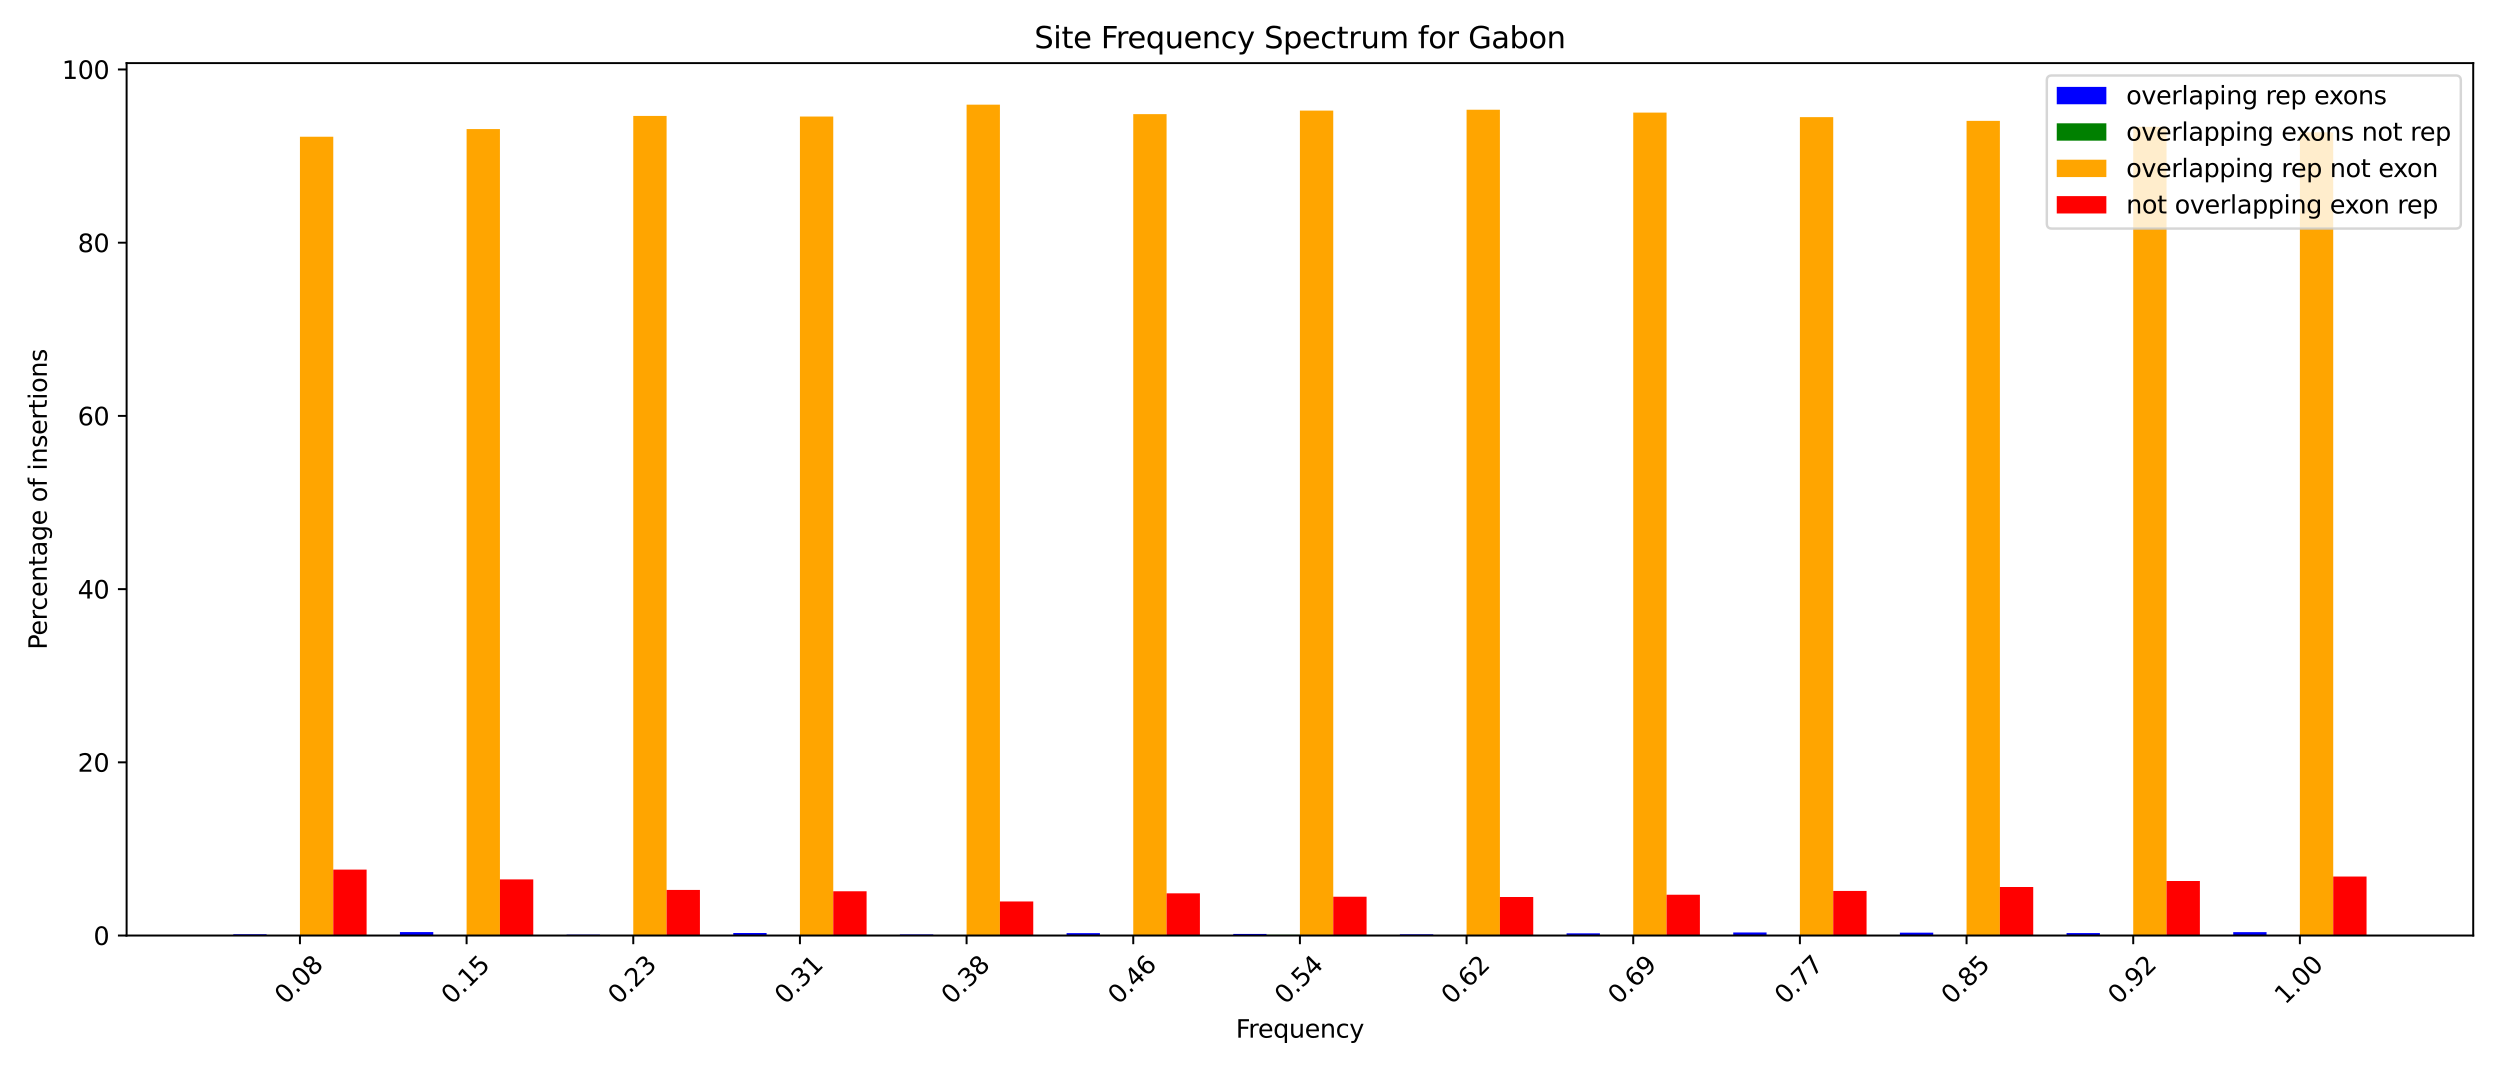 <?xml version="1.0" encoding="utf-8" standalone="no"?>
<!DOCTYPE svg PUBLIC "-//W3C//DTD SVG 1.1//EN"
  "http://www.w3.org/Graphics/SVG/1.1/DTD/svg11.dtd">
<svg xmlns:xlink="http://www.w3.org/1999/xlink" width="1008pt" height="432pt" viewBox="0 0 1008 432" xmlns="http://www.w3.org/2000/svg" version="1.1">
 <defs>
  <style type="text/css">*{stroke-linejoin: round; stroke-linecap: butt}</style>
 </defs>
 <g id="figure_1">
  <g id="patch_1">
   <path d="M 0 432 
L 1008 432 
L 1008 0 
L 0 0 
z
" style="fill: #ffffff"/>
  </g>
  <g id="axes_1">
   <g id="patch_2">
    <path d="M 51.05 377.21 
L 997.2 377.21 
L 997.2 25.44 
L 51.05 25.44 
z
" style="fill: #ffffff"/>
   </g>
   <g id="patch_3">
    <path d="M 94.057 377.21 
L 107.496 377.21 
L 107.496 376.69 
L 94.057 376.69 
z
" clip-path="url(#p8e691374bb)" style="fill: #0000ff"/>
   </g>
   <g id="patch_4">
    <path d="M 161.255 377.21 
L 174.695 377.21 
L 174.695 375.817 
L 161.255 375.817 
z
" clip-path="url(#p8e691374bb)" style="fill: #0000ff"/>
   </g>
   <g id="patch_5">
    <path d="M 228.453 377.21 
L 241.893 377.21 
L 241.893 376.859 
L 228.453 376.859 
z
" clip-path="url(#p8e691374bb)" style="fill: #0000ff"/>
   </g>
   <g id="patch_6">
    <path d="M 295.651 377.21 
L 309.091 377.21 
L 309.091 376.187 
L 295.651 376.187 
z
" clip-path="url(#p8e691374bb)" style="fill: #0000ff"/>
   </g>
   <g id="patch_7">
    <path d="M 362.849 377.21 
L 376.289 377.21 
L 376.289 376.77 
L 362.849 376.77 
z
" clip-path="url(#p8e691374bb)" style="fill: #0000ff"/>
   </g>
   <g id="patch_8">
    <path d="M 430.048 377.21 
L 443.487 377.21 
L 443.487 376.237 
L 430.048 376.237 
z
" clip-path="url(#p8e691374bb)" style="fill: #0000ff"/>
   </g>
   <g id="patch_9">
    <path d="M 497.246 377.21 
L 510.685 377.21 
L 510.685 376.555 
L 497.246 376.555 
z
" clip-path="url(#p8e691374bb)" style="fill: #0000ff"/>
   </g>
   <g id="patch_10">
    <path d="M 564.444 377.21 
L 577.884 377.21 
L 577.884 376.724 
L 564.444 376.724 
z
" clip-path="url(#p8e691374bb)" style="fill: #0000ff"/>
   </g>
   <g id="patch_11">
    <path d="M 631.642 377.21 
L 645.082 377.21 
L 645.082 376.323 
L 631.642 376.323 
z
" clip-path="url(#p8e691374bb)" style="fill: #0000ff"/>
   </g>
   <g id="patch_12">
    <path d="M 698.84 377.21 
L 712.28 377.21 
L 712.28 375.975 
L 698.84 375.975 
z
" clip-path="url(#p8e691374bb)" style="fill: #0000ff"/>
   </g>
   <g id="patch_13">
    <path d="M 766.038 377.21 
L 779.478 377.21 
L 779.478 376.054 
L 766.038 376.054 
z
" clip-path="url(#p8e691374bb)" style="fill: #0000ff"/>
   </g>
   <g id="patch_14">
    <path d="M 833.237 377.21 
L 846.676 377.21 
L 846.676 376.214 
L 833.237 376.214 
z
" clip-path="url(#p8e691374bb)" style="fill: #0000ff"/>
   </g>
   <g id="patch_15">
    <path d="M 900.435 377.21 
L 913.874 377.21 
L 913.874 375.845 
L 900.435 375.845 
z
" clip-path="url(#p8e691374bb)" style="fill: #0000ff"/>
   </g>
   <g id="patch_16">
    <path d="M 107.496 377.21 
L 120.936 377.21 
L 120.936 377.21 
L 107.496 377.21 
z
" clip-path="url(#p8e691374bb)" style="fill: #008000"/>
   </g>
   <g id="patch_17">
    <path d="M 174.695 377.21 
L 188.134 377.21 
L 188.134 377.21 
L 174.695 377.21 
z
" clip-path="url(#p8e691374bb)" style="fill: #008000"/>
   </g>
   <g id="patch_18">
    <path d="M 241.893 377.21 
L 255.332 377.21 
L 255.332 377.21 
L 241.893 377.21 
z
" clip-path="url(#p8e691374bb)" style="fill: #008000"/>
   </g>
   <g id="patch_19">
    <path d="M 309.091 377.21 
L 322.531 377.21 
L 322.531 377.117 
L 309.091 377.117 
z
" clip-path="url(#p8e691374bb)" style="fill: #008000"/>
   </g>
   <g id="patch_20">
    <path d="M 376.289 377.21 
L 389.729 377.21 
L 389.729 377.21 
L 376.289 377.21 
z
" clip-path="url(#p8e691374bb)" style="fill: #008000"/>
   </g>
   <g id="patch_21">
    <path d="M 443.487 377.21 
L 456.927 377.21 
L 456.927 377.21 
L 443.487 377.21 
z
" clip-path="url(#p8e691374bb)" style="fill: #008000"/>
   </g>
   <g id="patch_22">
    <path d="M 510.685 377.21 
L 524.125 377.21 
L 524.125 376.919 
L 510.685 376.919 
z
" clip-path="url(#p8e691374bb)" style="fill: #008000"/>
   </g>
   <g id="patch_23">
    <path d="M 577.884 377.21 
L 591.323 377.21 
L 591.323 377.027 
L 577.884 377.027 
z
" clip-path="url(#p8e691374bb)" style="fill: #008000"/>
   </g>
   <g id="patch_24">
    <path d="M 645.082 377.21 
L 658.521 377.21 
L 658.521 377.16 
L 645.082 377.16 
z
" clip-path="url(#p8e691374bb)" style="fill: #008000"/>
   </g>
   <g id="patch_25">
    <path d="M 712.28 377.21 
L 725.719 377.21 
L 725.719 377.21 
L 712.28 377.21 
z
" clip-path="url(#p8e691374bb)" style="fill: #008000"/>
   </g>
   <g id="patch_26">
    <path d="M 779.478 377.21 
L 792.918 377.21 
L 792.918 377.21 
L 779.478 377.21 
z
" clip-path="url(#p8e691374bb)" style="fill: #008000"/>
   </g>
   <g id="patch_27">
    <path d="M 846.676 377.21 
L 860.116 377.21 
L 860.116 377.068 
L 846.676 377.068 
z
" clip-path="url(#p8e691374bb)" style="fill: #008000"/>
   </g>
   <g id="patch_28">
    <path d="M 913.874 377.21 
L 927.314 377.21 
L 927.314 377.036 
L 913.874 377.036 
z
" clip-path="url(#p8e691374bb)" style="fill: #008000"/>
   </g>
   <g id="patch_29">
    <path d="M 120.936 377.21 
L 134.376 377.21 
L 134.376 55.132 
L 120.936 55.132 
z
" clip-path="url(#p8e691374bb)" style="fill: #ffa500"/>
   </g>
   <g id="patch_30">
    <path d="M 188.134 377.21 
L 201.574 377.21 
L 201.574 52.052 
L 188.134 52.052 
z
" clip-path="url(#p8e691374bb)" style="fill: #ffa500"/>
   </g>
   <g id="patch_31">
    <path d="M 255.332 377.21 
L 268.772 377.21 
L 268.772 46.753 
L 255.332 46.753 
z
" clip-path="url(#p8e691374bb)" style="fill: #ffa500"/>
   </g>
   <g id="patch_32">
    <path d="M 322.531 377.21 
L 335.97 377.21 
L 335.97 46.976 
L 322.531 46.976 
z
" clip-path="url(#p8e691374bb)" style="fill: #ffa500"/>
   </g>
   <g id="patch_33">
    <path d="M 389.729 377.21 
L 403.168 377.21 
L 403.168 42.191 
L 389.729 42.191 
z
" clip-path="url(#p8e691374bb)" style="fill: #ffa500"/>
   </g>
   <g id="patch_34">
    <path d="M 456.927 377.21 
L 470.366 377.21 
L 470.366 46.006 
L 456.927 46.006 
z
" clip-path="url(#p8e691374bb)" style="fill: #ffa500"/>
   </g>
   <g id="patch_35">
    <path d="M 524.125 377.21 
L 537.565 377.21 
L 537.565 44.602 
L 524.125 44.602 
z
" clip-path="url(#p8e691374bb)" style="fill: #ffa500"/>
   </g>
   <g id="patch_36">
    <path d="M 591.323 377.21 
L 604.763 377.21 
L 604.763 44.236 
L 591.323 44.236 
z
" clip-path="url(#p8e691374bb)" style="fill: #ffa500"/>
   </g>
   <g id="patch_37">
    <path d="M 658.521 377.21 
L 671.961 377.21 
L 671.961 45.401 
L 658.521 45.401 
z
" clip-path="url(#p8e691374bb)" style="fill: #ffa500"/>
   </g>
   <g id="patch_38">
    <path d="M 725.719 377.21 
L 739.159 377.21 
L 739.159 47.226 
L 725.719 47.226 
z
" clip-path="url(#p8e691374bb)" style="fill: #ffa500"/>
   </g>
   <g id="patch_39">
    <path d="M 792.918 377.21 
L 806.357 377.21 
L 806.357 48.733 
L 792.918 48.733 
z
" clip-path="url(#p8e691374bb)" style="fill: #ffa500"/>
   </g>
   <g id="patch_40">
    <path d="M 860.116 377.21 
L 873.555 377.21 
L 873.555 51.143 
L 860.116 51.143 
z
" clip-path="url(#p8e691374bb)" style="fill: #ffa500"/>
   </g>
   <g id="patch_41">
    <path d="M 927.314 377.21 
L 940.754 377.21 
L 940.754 53.353 
L 927.314 53.353 
z
" clip-path="url(#p8e691374bb)" style="fill: #ffa500"/>
   </g>
   <g id="patch_42">
    <path d="M 134.376 377.21 
L 147.815 377.21 
L 147.815 350.612 
L 134.376 350.612 
z
" clip-path="url(#p8e691374bb)" style="fill: #ff0000"/>
   </g>
   <g id="patch_43">
    <path d="M 201.574 377.21 
L 215.013 377.21 
L 215.013 354.565 
L 201.574 354.565 
z
" clip-path="url(#p8e691374bb)" style="fill: #ff0000"/>
   </g>
   <g id="patch_44">
    <path d="M 268.772 377.21 
L 282.212 377.21 
L 282.212 358.822 
L 268.772 358.822 
z
" clip-path="url(#p8e691374bb)" style="fill: #ff0000"/>
   </g>
   <g id="patch_45">
    <path d="M 335.97 377.21 
L 349.41 377.21 
L 349.41 359.364 
L 335.97 359.364 
z
" clip-path="url(#p8e691374bb)" style="fill: #ff0000"/>
   </g>
   <g id="patch_46">
    <path d="M 403.168 377.21 
L 416.608 377.21 
L 416.608 363.474 
L 403.168 363.474 
z
" clip-path="url(#p8e691374bb)" style="fill: #ff0000"/>
   </g>
   <g id="patch_47">
    <path d="M 470.366 377.21 
L 483.806 377.21 
L 483.806 360.192 
L 470.366 360.192 
z
" clip-path="url(#p8e691374bb)" style="fill: #ff0000"/>
   </g>
   <g id="patch_48">
    <path d="M 537.565 377.21 
L 551.004 377.21 
L 551.004 361.569 
L 537.565 361.569 
z
" clip-path="url(#p8e691374bb)" style="fill: #ff0000"/>
   </g>
   <g id="patch_49">
    <path d="M 604.763 377.21 
L 618.202 377.21 
L 618.202 361.658 
L 604.763 361.658 
z
" clip-path="url(#p8e691374bb)" style="fill: #ff0000"/>
   </g>
   <g id="patch_50">
    <path d="M 671.961 377.21 
L 685.401 377.21 
L 685.401 360.76 
L 671.961 360.76 
z
" clip-path="url(#p8e691374bb)" style="fill: #ff0000"/>
   </g>
   <g id="patch_51">
    <path d="M 739.159 377.21 
L 752.599 377.21 
L 752.599 359.233 
L 739.159 359.233 
z
" clip-path="url(#p8e691374bb)" style="fill: #ff0000"/>
   </g>
   <g id="patch_52">
    <path d="M 806.357 377.21 
L 819.797 377.21 
L 819.797 357.647 
L 806.357 357.647 
z
" clip-path="url(#p8e691374bb)" style="fill: #ff0000"/>
   </g>
   <g id="patch_53">
    <path d="M 873.555 377.21 
L 886.995 377.21 
L 886.995 355.22 
L 873.555 355.22 
z
" clip-path="url(#p8e691374bb)" style="fill: #ff0000"/>
   </g>
   <g id="patch_54">
    <path d="M 940.754 377.21 
L 954.193 377.21 
L 954.193 353.41 
L 940.754 353.41 
z
" clip-path="url(#p8e691374bb)" style="fill: #ff0000"/>
   </g>
   <g id="matplotlib.axis_1">
    <g id="xtick_1">
     <g id="line2d_1">
      <defs>
       <path id="m3a50dfa9cd" d="M 0 0 
L 0 3.5 
" style="stroke: #000000; stroke-width: 0.8"/>
      </defs>
      <g>
       <use xlink:href="#m3a50dfa9cd" x="120.936" y="377.21" style="stroke: #000000; stroke-width: 0.8"/>
      </g>
     </g>
     <g id="text_1">
      <!-- 0.08 -->
      <g transform="translate(115.015 405.327) rotate(-45) scale(0.1 -0.1)">
       <defs>
        <path id="DejaVuSans-30" d="M 2034 4250 
Q 1547 4250 1301 3770 
Q 1056 3291 1056 2328 
Q 1056 1369 1301 889 
Q 1547 409 2034 409 
Q 2525 409 2770 889 
Q 3016 1369 3016 2328 
Q 3016 3291 2770 3770 
Q 2525 4250 2034 4250 
z
M 2034 4750 
Q 2819 4750 3233 4129 
Q 3647 3509 3647 2328 
Q 3647 1150 3233 529 
Q 2819 -91 2034 -91 
Q 1250 -91 836 529 
Q 422 1150 422 2328 
Q 422 3509 836 4129 
Q 1250 4750 2034 4750 
z
" transform="scale(0.016)"/>
        <path id="DejaVuSans-2e" d="M 684 794 
L 1344 794 
L 1344 0 
L 684 0 
L 684 794 
z
" transform="scale(0.016)"/>
        <path id="DejaVuSans-38" d="M 2034 2216 
Q 1584 2216 1326 1975 
Q 1069 1734 1069 1313 
Q 1069 891 1326 650 
Q 1584 409 2034 409 
Q 2484 409 2743 651 
Q 3003 894 3003 1313 
Q 3003 1734 2745 1975 
Q 2488 2216 2034 2216 
z
M 1403 2484 
Q 997 2584 770 2862 
Q 544 3141 544 3541 
Q 544 4100 942 4425 
Q 1341 4750 2034 4750 
Q 2731 4750 3128 4425 
Q 3525 4100 3525 3541 
Q 3525 3141 3298 2862 
Q 3072 2584 2669 2484 
Q 3125 2378 3379 2068 
Q 3634 1759 3634 1313 
Q 3634 634 3220 271 
Q 2806 -91 2034 -91 
Q 1263 -91 848 271 
Q 434 634 434 1313 
Q 434 1759 690 2068 
Q 947 2378 1403 2484 
z
M 1172 3481 
Q 1172 3119 1398 2916 
Q 1625 2713 2034 2713 
Q 2441 2713 2670 2916 
Q 2900 3119 2900 3481 
Q 2900 3844 2670 4047 
Q 2441 4250 2034 4250 
Q 1625 4250 1398 4047 
Q 1172 3844 1172 3481 
z
" transform="scale(0.016)"/>
       </defs>
       <use xlink:href="#DejaVuSans-30"/>
       <use xlink:href="#DejaVuSans-2e" x="63.623"/>
       <use xlink:href="#DejaVuSans-30" x="95.41"/>
       <use xlink:href="#DejaVuSans-38" x="159.033"/>
      </g>
     </g>
    </g>
    <g id="xtick_2">
     <g id="line2d_2">
      <g>
       <use xlink:href="#m3a50dfa9cd" x="188.134" y="377.21" style="stroke: #000000; stroke-width: 0.8"/>
      </g>
     </g>
     <g id="text_2">
      <!-- 0.15 -->
      <g transform="translate(182.213 405.327) rotate(-45) scale(0.1 -0.1)">
       <defs>
        <path id="DejaVuSans-31" d="M 794 531 
L 1825 531 
L 1825 4091 
L 703 3866 
L 703 4441 
L 1819 4666 
L 2450 4666 
L 2450 531 
L 3481 531 
L 3481 0 
L 794 0 
L 794 531 
z
" transform="scale(0.016)"/>
        <path id="DejaVuSans-35" d="M 691 4666 
L 3169 4666 
L 3169 4134 
L 1269 4134 
L 1269 2991 
Q 1406 3038 1543 3061 
Q 1681 3084 1819 3084 
Q 2600 3084 3056 2656 
Q 3513 2228 3513 1497 
Q 3513 744 3044 326 
Q 2575 -91 1722 -91 
Q 1428 -91 1123 -41 
Q 819 9 494 109 
L 494 744 
Q 775 591 1075 516 
Q 1375 441 1709 441 
Q 2250 441 2565 725 
Q 2881 1009 2881 1497 
Q 2881 1984 2565 2268 
Q 2250 2553 1709 2553 
Q 1456 2553 1204 2497 
Q 953 2441 691 2322 
L 691 4666 
z
" transform="scale(0.016)"/>
       </defs>
       <use xlink:href="#DejaVuSans-30"/>
       <use xlink:href="#DejaVuSans-2e" x="63.623"/>
       <use xlink:href="#DejaVuSans-31" x="95.41"/>
       <use xlink:href="#DejaVuSans-35" x="159.033"/>
      </g>
     </g>
    </g>
    <g id="xtick_3">
     <g id="line2d_3">
      <g>
       <use xlink:href="#m3a50dfa9cd" x="255.332" y="377.21" style="stroke: #000000; stroke-width: 0.8"/>
      </g>
     </g>
     <g id="text_3">
      <!-- 0.23 -->
      <g transform="translate(249.411 405.327) rotate(-45) scale(0.1 -0.1)">
       <defs>
        <path id="DejaVuSans-32" d="M 1228 531 
L 3431 531 
L 3431 0 
L 469 0 
L 469 531 
Q 828 903 1448 1529 
Q 2069 2156 2228 2338 
Q 2531 2678 2651 2914 
Q 2772 3150 2772 3378 
Q 2772 3750 2511 3984 
Q 2250 4219 1831 4219 
Q 1534 4219 1204 4116 
Q 875 4013 500 3803 
L 500 4441 
Q 881 4594 1212 4672 
Q 1544 4750 1819 4750 
Q 2544 4750 2975 4387 
Q 3406 4025 3406 3419 
Q 3406 3131 3298 2873 
Q 3191 2616 2906 2266 
Q 2828 2175 2409 1742 
Q 1991 1309 1228 531 
z
" transform="scale(0.016)"/>
        <path id="DejaVuSans-33" d="M 2597 2516 
Q 3050 2419 3304 2112 
Q 3559 1806 3559 1356 
Q 3559 666 3084 287 
Q 2609 -91 1734 -91 
Q 1441 -91 1130 -33 
Q 819 25 488 141 
L 488 750 
Q 750 597 1062 519 
Q 1375 441 1716 441 
Q 2309 441 2620 675 
Q 2931 909 2931 1356 
Q 2931 1769 2642 2001 
Q 2353 2234 1838 2234 
L 1294 2234 
L 1294 2753 
L 1863 2753 
Q 2328 2753 2575 2939 
Q 2822 3125 2822 3475 
Q 2822 3834 2567 4026 
Q 2313 4219 1838 4219 
Q 1578 4219 1281 4162 
Q 984 4106 628 3988 
L 628 4550 
Q 988 4650 1302 4700 
Q 1616 4750 1894 4750 
Q 2613 4750 3031 4423 
Q 3450 4097 3450 3541 
Q 3450 3153 3228 2886 
Q 3006 2619 2597 2516 
z
" transform="scale(0.016)"/>
       </defs>
       <use xlink:href="#DejaVuSans-30"/>
       <use xlink:href="#DejaVuSans-2e" x="63.623"/>
       <use xlink:href="#DejaVuSans-32" x="95.41"/>
       <use xlink:href="#DejaVuSans-33" x="159.033"/>
      </g>
     </g>
    </g>
    <g id="xtick_4">
     <g id="line2d_4">
      <g>
       <use xlink:href="#m3a50dfa9cd" x="322.531" y="377.21" style="stroke: #000000; stroke-width: 0.8"/>
      </g>
     </g>
     <g id="text_4">
      <!-- 0.31 -->
      <g transform="translate(316.61 405.327) rotate(-45) scale(0.1 -0.1)">
       <use xlink:href="#DejaVuSans-30"/>
       <use xlink:href="#DejaVuSans-2e" x="63.623"/>
       <use xlink:href="#DejaVuSans-33" x="95.41"/>
       <use xlink:href="#DejaVuSans-31" x="159.033"/>
      </g>
     </g>
    </g>
    <g id="xtick_5">
     <g id="line2d_5">
      <g>
       <use xlink:href="#m3a50dfa9cd" x="389.729" y="377.21" style="stroke: #000000; stroke-width: 0.8"/>
      </g>
     </g>
     <g id="text_5">
      <!-- 0.38 -->
      <g transform="translate(383.808 405.327) rotate(-45) scale(0.1 -0.1)">
       <use xlink:href="#DejaVuSans-30"/>
       <use xlink:href="#DejaVuSans-2e" x="63.623"/>
       <use xlink:href="#DejaVuSans-33" x="95.41"/>
       <use xlink:href="#DejaVuSans-38" x="159.033"/>
      </g>
     </g>
    </g>
    <g id="xtick_6">
     <g id="line2d_6">
      <g>
       <use xlink:href="#m3a50dfa9cd" x="456.927" y="377.21" style="stroke: #000000; stroke-width: 0.8"/>
      </g>
     </g>
     <g id="text_6">
      <!-- 0.46 -->
      <g transform="translate(451.006 405.327) rotate(-45) scale(0.1 -0.1)">
       <defs>
        <path id="DejaVuSans-34" d="M 2419 4116 
L 825 1625 
L 2419 1625 
L 2419 4116 
z
M 2253 4666 
L 3047 4666 
L 3047 1625 
L 3713 1625 
L 3713 1100 
L 3047 1100 
L 3047 0 
L 2419 0 
L 2419 1100 
L 313 1100 
L 313 1709 
L 2253 4666 
z
" transform="scale(0.016)"/>
        <path id="DejaVuSans-36" d="M 2113 2584 
Q 1688 2584 1439 2293 
Q 1191 2003 1191 1497 
Q 1191 994 1439 701 
Q 1688 409 2113 409 
Q 2538 409 2786 701 
Q 3034 994 3034 1497 
Q 3034 2003 2786 2293 
Q 2538 2584 2113 2584 
z
M 3366 4563 
L 3366 3988 
Q 3128 4100 2886 4159 
Q 2644 4219 2406 4219 
Q 1781 4219 1451 3797 
Q 1122 3375 1075 2522 
Q 1259 2794 1537 2939 
Q 1816 3084 2150 3084 
Q 2853 3084 3261 2657 
Q 3669 2231 3669 1497 
Q 3669 778 3244 343 
Q 2819 -91 2113 -91 
Q 1303 -91 875 529 
Q 447 1150 447 2328 
Q 447 3434 972 4092 
Q 1497 4750 2381 4750 
Q 2619 4750 2861 4703 
Q 3103 4656 3366 4563 
z
" transform="scale(0.016)"/>
       </defs>
       <use xlink:href="#DejaVuSans-30"/>
       <use xlink:href="#DejaVuSans-2e" x="63.623"/>
       <use xlink:href="#DejaVuSans-34" x="95.41"/>
       <use xlink:href="#DejaVuSans-36" x="159.033"/>
      </g>
     </g>
    </g>
    <g id="xtick_7">
     <g id="line2d_7">
      <g>
       <use xlink:href="#m3a50dfa9cd" x="524.125" y="377.21" style="stroke: #000000; stroke-width: 0.8"/>
      </g>
     </g>
     <g id="text_7">
      <!-- 0.54 -->
      <g transform="translate(518.204 405.327) rotate(-45) scale(0.1 -0.1)">
       <use xlink:href="#DejaVuSans-30"/>
       <use xlink:href="#DejaVuSans-2e" x="63.623"/>
       <use xlink:href="#DejaVuSans-35" x="95.41"/>
       <use xlink:href="#DejaVuSans-34" x="159.033"/>
      </g>
     </g>
    </g>
    <g id="xtick_8">
     <g id="line2d_8">
      <g>
       <use xlink:href="#m3a50dfa9cd" x="591.323" y="377.21" style="stroke: #000000; stroke-width: 0.8"/>
      </g>
     </g>
     <g id="text_8">
      <!-- 0.62 -->
      <g transform="translate(585.402 405.327) rotate(-45) scale(0.1 -0.1)">
       <use xlink:href="#DejaVuSans-30"/>
       <use xlink:href="#DejaVuSans-2e" x="63.623"/>
       <use xlink:href="#DejaVuSans-36" x="95.41"/>
       <use xlink:href="#DejaVuSans-32" x="159.033"/>
      </g>
     </g>
    </g>
    <g id="xtick_9">
     <g id="line2d_9">
      <g>
       <use xlink:href="#m3a50dfa9cd" x="658.521" y="377.21" style="stroke: #000000; stroke-width: 0.8"/>
      </g>
     </g>
     <g id="text_9">
      <!-- 0.69 -->
      <g transform="translate(652.6 405.327) rotate(-45) scale(0.1 -0.1)">
       <defs>
        <path id="DejaVuSans-39" d="M 703 97 
L 703 672 
Q 941 559 1184 500 
Q 1428 441 1663 441 
Q 2288 441 2617 861 
Q 2947 1281 2994 2138 
Q 2813 1869 2534 1725 
Q 2256 1581 1919 1581 
Q 1219 1581 811 2004 
Q 403 2428 403 3163 
Q 403 3881 828 4315 
Q 1253 4750 1959 4750 
Q 2769 4750 3195 4129 
Q 3622 3509 3622 2328 
Q 3622 1225 3098 567 
Q 2575 -91 1691 -91 
Q 1453 -91 1209 -44 
Q 966 3 703 97 
z
M 1959 2075 
Q 2384 2075 2632 2365 
Q 2881 2656 2881 3163 
Q 2881 3666 2632 3958 
Q 2384 4250 1959 4250 
Q 1534 4250 1286 3958 
Q 1038 3666 1038 3163 
Q 1038 2656 1286 2365 
Q 1534 2075 1959 2075 
z
" transform="scale(0.016)"/>
       </defs>
       <use xlink:href="#DejaVuSans-30"/>
       <use xlink:href="#DejaVuSans-2e" x="63.623"/>
       <use xlink:href="#DejaVuSans-36" x="95.41"/>
       <use xlink:href="#DejaVuSans-39" x="159.033"/>
      </g>
     </g>
    </g>
    <g id="xtick_10">
     <g id="line2d_10">
      <g>
       <use xlink:href="#m3a50dfa9cd" x="725.719" y="377.21" style="stroke: #000000; stroke-width: 0.8"/>
      </g>
     </g>
     <g id="text_10">
      <!-- 0.77 -->
      <g transform="translate(719.799 405.327) rotate(-45) scale(0.1 -0.1)">
       <defs>
        <path id="DejaVuSans-37" d="M 525 4666 
L 3525 4666 
L 3525 4397 
L 1831 0 
L 1172 0 
L 2766 4134 
L 525 4134 
L 525 4666 
z
" transform="scale(0.016)"/>
       </defs>
       <use xlink:href="#DejaVuSans-30"/>
       <use xlink:href="#DejaVuSans-2e" x="63.623"/>
       <use xlink:href="#DejaVuSans-37" x="95.41"/>
       <use xlink:href="#DejaVuSans-37" x="159.033"/>
      </g>
     </g>
    </g>
    <g id="xtick_11">
     <g id="line2d_11">
      <g>
       <use xlink:href="#m3a50dfa9cd" x="792.918" y="377.21" style="stroke: #000000; stroke-width: 0.8"/>
      </g>
     </g>
     <g id="text_11">
      <!-- 0.85 -->
      <g transform="translate(786.997 405.327) rotate(-45) scale(0.1 -0.1)">
       <use xlink:href="#DejaVuSans-30"/>
       <use xlink:href="#DejaVuSans-2e" x="63.623"/>
       <use xlink:href="#DejaVuSans-38" x="95.41"/>
       <use xlink:href="#DejaVuSans-35" x="159.033"/>
      </g>
     </g>
    </g>
    <g id="xtick_12">
     <g id="line2d_12">
      <g>
       <use xlink:href="#m3a50dfa9cd" x="860.116" y="377.21" style="stroke: #000000; stroke-width: 0.8"/>
      </g>
     </g>
     <g id="text_12">
      <!-- 0.92 -->
      <g transform="translate(854.195 405.327) rotate(-45) scale(0.1 -0.1)">
       <use xlink:href="#DejaVuSans-30"/>
       <use xlink:href="#DejaVuSans-2e" x="63.623"/>
       <use xlink:href="#DejaVuSans-39" x="95.41"/>
       <use xlink:href="#DejaVuSans-32" x="159.033"/>
      </g>
     </g>
    </g>
    <g id="xtick_13">
     <g id="line2d_13">
      <g>
       <use xlink:href="#m3a50dfa9cd" x="927.314" y="377.21" style="stroke: #000000; stroke-width: 0.8"/>
      </g>
     </g>
     <g id="text_13">
      <!-- 1.00 -->
      <g transform="translate(921.393 405.327) rotate(-45) scale(0.1 -0.1)">
       <use xlink:href="#DejaVuSans-31"/>
       <use xlink:href="#DejaVuSans-2e" x="63.623"/>
       <use xlink:href="#DejaVuSans-30" x="95.41"/>
       <use xlink:href="#DejaVuSans-30" x="159.033"/>
      </g>
     </g>
    </g>
    <g id="text_14">
     <!-- Frequency -->
     <g transform="translate(498.295 418.396) scale(0.1 -0.1)">
      <defs>
       <path id="DejaVuSans-46" d="M 628 4666 
L 3309 4666 
L 3309 4134 
L 1259 4134 
L 1259 2759 
L 3109 2759 
L 3109 2228 
L 1259 2228 
L 1259 0 
L 628 0 
L 628 4666 
z
" transform="scale(0.016)"/>
       <path id="DejaVuSans-72" d="M 2631 2963 
Q 2534 3019 2420 3045 
Q 2306 3072 2169 3072 
Q 1681 3072 1420 2755 
Q 1159 2438 1159 1844 
L 1159 0 
L 581 0 
L 581 3500 
L 1159 3500 
L 1159 2956 
Q 1341 3275 1631 3429 
Q 1922 3584 2338 3584 
Q 2397 3584 2469 3576 
Q 2541 3569 2628 3553 
L 2631 2963 
z
" transform="scale(0.016)"/>
       <path id="DejaVuSans-65" d="M 3597 1894 
L 3597 1613 
L 953 1613 
Q 991 1019 1311 708 
Q 1631 397 2203 397 
Q 2534 397 2845 478 
Q 3156 559 3463 722 
L 3463 178 
Q 3153 47 2828 -22 
Q 2503 -91 2169 -91 
Q 1331 -91 842 396 
Q 353 884 353 1716 
Q 353 2575 817 3079 
Q 1281 3584 2069 3584 
Q 2775 3584 3186 3129 
Q 3597 2675 3597 1894 
z
M 3022 2063 
Q 3016 2534 2758 2815 
Q 2500 3097 2075 3097 
Q 1594 3097 1305 2825 
Q 1016 2553 972 2059 
L 3022 2063 
z
" transform="scale(0.016)"/>
       <path id="DejaVuSans-71" d="M 947 1747 
Q 947 1113 1208 752 
Q 1469 391 1925 391 
Q 2381 391 2643 752 
Q 2906 1113 2906 1747 
Q 2906 2381 2643 2742 
Q 2381 3103 1925 3103 
Q 1469 3103 1208 2742 
Q 947 2381 947 1747 
z
M 2906 525 
Q 2725 213 2448 61 
Q 2172 -91 1784 -91 
Q 1150 -91 751 415 
Q 353 922 353 1747 
Q 353 2572 751 3078 
Q 1150 3584 1784 3584 
Q 2172 3584 2448 3432 
Q 2725 3281 2906 2969 
L 2906 3500 
L 3481 3500 
L 3481 -1331 
L 2906 -1331 
L 2906 525 
z
" transform="scale(0.016)"/>
       <path id="DejaVuSans-75" d="M 544 1381 
L 544 3500 
L 1119 3500 
L 1119 1403 
Q 1119 906 1312 657 
Q 1506 409 1894 409 
Q 2359 409 2629 706 
Q 2900 1003 2900 1516 
L 2900 3500 
L 3475 3500 
L 3475 0 
L 2900 0 
L 2900 538 
Q 2691 219 2414 64 
Q 2138 -91 1772 -91 
Q 1169 -91 856 284 
Q 544 659 544 1381 
z
M 1991 3584 
L 1991 3584 
z
" transform="scale(0.016)"/>
       <path id="DejaVuSans-6e" d="M 3513 2113 
L 3513 0 
L 2938 0 
L 2938 2094 
Q 2938 2591 2744 2837 
Q 2550 3084 2163 3084 
Q 1697 3084 1428 2787 
Q 1159 2491 1159 1978 
L 1159 0 
L 581 0 
L 581 3500 
L 1159 3500 
L 1159 2956 
Q 1366 3272 1645 3428 
Q 1925 3584 2291 3584 
Q 2894 3584 3203 3211 
Q 3513 2838 3513 2113 
z
" transform="scale(0.016)"/>
       <path id="DejaVuSans-63" d="M 3122 3366 
L 3122 2828 
Q 2878 2963 2633 3030 
Q 2388 3097 2138 3097 
Q 1578 3097 1268 2742 
Q 959 2388 959 1747 
Q 959 1106 1268 751 
Q 1578 397 2138 397 
Q 2388 397 2633 464 
Q 2878 531 3122 666 
L 3122 134 
Q 2881 22 2623 -34 
Q 2366 -91 2075 -91 
Q 1284 -91 818 406 
Q 353 903 353 1747 
Q 353 2603 823 3093 
Q 1294 3584 2113 3584 
Q 2378 3584 2631 3529 
Q 2884 3475 3122 3366 
z
" transform="scale(0.016)"/>
       <path id="DejaVuSans-79" d="M 2059 -325 
Q 1816 -950 1584 -1140 
Q 1353 -1331 966 -1331 
L 506 -1331 
L 506 -850 
L 844 -850 
Q 1081 -850 1212 -737 
Q 1344 -625 1503 -206 
L 1606 56 
L 191 3500 
L 800 3500 
L 1894 763 
L 2988 3500 
L 3597 3500 
L 2059 -325 
z
" transform="scale(0.016)"/>
      </defs>
      <use xlink:href="#DejaVuSans-46"/>
      <use xlink:href="#DejaVuSans-72" x="50.27"/>
      <use xlink:href="#DejaVuSans-65" x="89.133"/>
      <use xlink:href="#DejaVuSans-71" x="150.656"/>
      <use xlink:href="#DejaVuSans-75" x="214.133"/>
      <use xlink:href="#DejaVuSans-65" x="277.512"/>
      <use xlink:href="#DejaVuSans-6e" x="339.035"/>
      <use xlink:href="#DejaVuSans-63" x="402.414"/>
      <use xlink:href="#DejaVuSans-79" x="457.395"/>
     </g>
    </g>
   </g>
   <g id="matplotlib.axis_2">
    <g id="ytick_1">
     <g id="line2d_14">
      <defs>
       <path id="m5712c2979b" d="M 0 0 
L -3.5 0 
" style="stroke: #000000; stroke-width: 0.8"/>
      </defs>
      <g>
       <use xlink:href="#m5712c2979b" x="51.05" y="377.21" style="stroke: #000000; stroke-width: 0.8"/>
      </g>
     </g>
     <g id="text_15">
      <!-- 0 -->
      <g transform="translate(37.688 381.009) scale(0.1 -0.1)">
       <use xlink:href="#DejaVuSans-30"/>
      </g>
     </g>
    </g>
    <g id="ytick_2">
     <g id="line2d_15">
      <g>
       <use xlink:href="#m5712c2979b" x="51.05" y="307.371" style="stroke: #000000; stroke-width: 0.8"/>
      </g>
     </g>
     <g id="text_16">
      <!-- 20 -->
      <g transform="translate(31.325 311.17) scale(0.1 -0.1)">
       <use xlink:href="#DejaVuSans-32"/>
       <use xlink:href="#DejaVuSans-30" x="63.623"/>
      </g>
     </g>
    </g>
    <g id="ytick_3">
     <g id="line2d_16">
      <g>
       <use xlink:href="#m5712c2979b" x="51.05" y="237.532" style="stroke: #000000; stroke-width: 0.8"/>
      </g>
     </g>
     <g id="text_17">
      <!-- 40 -->
      <g transform="translate(31.325 241.331) scale(0.1 -0.1)">
       <use xlink:href="#DejaVuSans-34"/>
       <use xlink:href="#DejaVuSans-30" x="63.623"/>
      </g>
     </g>
    </g>
    <g id="ytick_4">
     <g id="line2d_17">
      <g>
       <use xlink:href="#m5712c2979b" x="51.05" y="167.693" style="stroke: #000000; stroke-width: 0.8"/>
      </g>
     </g>
     <g id="text_18">
      <!-- 60 -->
      <g transform="translate(31.325 171.492) scale(0.1 -0.1)">
       <use xlink:href="#DejaVuSans-36"/>
       <use xlink:href="#DejaVuSans-30" x="63.623"/>
      </g>
     </g>
    </g>
    <g id="ytick_5">
     <g id="line2d_18">
      <g>
       <use xlink:href="#m5712c2979b" x="51.05" y="97.854" style="stroke: #000000; stroke-width: 0.8"/>
      </g>
     </g>
     <g id="text_19">
      <!-- 80 -->
      <g transform="translate(31.325 101.653) scale(0.1 -0.1)">
       <use xlink:href="#DejaVuSans-38"/>
       <use xlink:href="#DejaVuSans-30" x="63.623"/>
      </g>
     </g>
    </g>
    <g id="ytick_6">
     <g id="line2d_19">
      <g>
       <use xlink:href="#m5712c2979b" x="51.05" y="28.015" style="stroke: #000000; stroke-width: 0.8"/>
      </g>
     </g>
     <g id="text_20">
      <!-- 100 -->
      <g transform="translate(24.962 31.815) scale(0.1 -0.1)">
       <use xlink:href="#DejaVuSans-31"/>
       <use xlink:href="#DejaVuSans-30" x="63.623"/>
       <use xlink:href="#DejaVuSans-30" x="127.246"/>
      </g>
     </g>
    </g>
    <g id="text_21">
     <!-- Percentage of insertions -->
     <g transform="translate(18.883 261.922) rotate(-90) scale(0.1 -0.1)">
      <defs>
       <path id="DejaVuSans-50" d="M 1259 4147 
L 1259 2394 
L 2053 2394 
Q 2494 2394 2734 2622 
Q 2975 2850 2975 3272 
Q 2975 3691 2734 3919 
Q 2494 4147 2053 4147 
L 1259 4147 
z
M 628 4666 
L 2053 4666 
Q 2838 4666 3239 4311 
Q 3641 3956 3641 3272 
Q 3641 2581 3239 2228 
Q 2838 1875 2053 1875 
L 1259 1875 
L 1259 0 
L 628 0 
L 628 4666 
z
" transform="scale(0.016)"/>
       <path id="DejaVuSans-74" d="M 1172 4494 
L 1172 3500 
L 2356 3500 
L 2356 3053 
L 1172 3053 
L 1172 1153 
Q 1172 725 1289 603 
Q 1406 481 1766 481 
L 2356 481 
L 2356 0 
L 1766 0 
Q 1100 0 847 248 
Q 594 497 594 1153 
L 594 3053 
L 172 3053 
L 172 3500 
L 594 3500 
L 594 4494 
L 1172 4494 
z
" transform="scale(0.016)"/>
       <path id="DejaVuSans-61" d="M 2194 1759 
Q 1497 1759 1228 1600 
Q 959 1441 959 1056 
Q 959 750 1161 570 
Q 1363 391 1709 391 
Q 2188 391 2477 730 
Q 2766 1069 2766 1631 
L 2766 1759 
L 2194 1759 
z
M 3341 1997 
L 3341 0 
L 2766 0 
L 2766 531 
Q 2569 213 2275 61 
Q 1981 -91 1556 -91 
Q 1019 -91 701 211 
Q 384 513 384 1019 
Q 384 1609 779 1909 
Q 1175 2209 1959 2209 
L 2766 2209 
L 2766 2266 
Q 2766 2663 2505 2880 
Q 2244 3097 1772 3097 
Q 1472 3097 1187 3025 
Q 903 2953 641 2809 
L 641 3341 
Q 956 3463 1253 3523 
Q 1550 3584 1831 3584 
Q 2591 3584 2966 3190 
Q 3341 2797 3341 1997 
z
" transform="scale(0.016)"/>
       <path id="DejaVuSans-67" d="M 2906 1791 
Q 2906 2416 2648 2759 
Q 2391 3103 1925 3103 
Q 1463 3103 1205 2759 
Q 947 2416 947 1791 
Q 947 1169 1205 825 
Q 1463 481 1925 481 
Q 2391 481 2648 825 
Q 2906 1169 2906 1791 
z
M 3481 434 
Q 3481 -459 3084 -895 
Q 2688 -1331 1869 -1331 
Q 1566 -1331 1297 -1286 
Q 1028 -1241 775 -1147 
L 775 -588 
Q 1028 -725 1275 -790 
Q 1522 -856 1778 -856 
Q 2344 -856 2625 -561 
Q 2906 -266 2906 331 
L 2906 616 
Q 2728 306 2450 153 
Q 2172 0 1784 0 
Q 1141 0 747 490 
Q 353 981 353 1791 
Q 353 2603 747 3093 
Q 1141 3584 1784 3584 
Q 2172 3584 2450 3431 
Q 2728 3278 2906 2969 
L 2906 3500 
L 3481 3500 
L 3481 434 
z
" transform="scale(0.016)"/>
       <path id="DejaVuSans-20" transform="scale(0.016)"/>
       <path id="DejaVuSans-6f" d="M 1959 3097 
Q 1497 3097 1228 2736 
Q 959 2375 959 1747 
Q 959 1119 1226 758 
Q 1494 397 1959 397 
Q 2419 397 2687 759 
Q 2956 1122 2956 1747 
Q 2956 2369 2687 2733 
Q 2419 3097 1959 3097 
z
M 1959 3584 
Q 2709 3584 3137 3096 
Q 3566 2609 3566 1747 
Q 3566 888 3137 398 
Q 2709 -91 1959 -91 
Q 1206 -91 779 398 
Q 353 888 353 1747 
Q 353 2609 779 3096 
Q 1206 3584 1959 3584 
z
" transform="scale(0.016)"/>
       <path id="DejaVuSans-66" d="M 2375 4863 
L 2375 4384 
L 1825 4384 
Q 1516 4384 1395 4259 
Q 1275 4134 1275 3809 
L 1275 3500 
L 2222 3500 
L 2222 3053 
L 1275 3053 
L 1275 0 
L 697 0 
L 697 3053 
L 147 3053 
L 147 3500 
L 697 3500 
L 697 3744 
Q 697 4328 969 4595 
Q 1241 4863 1831 4863 
L 2375 4863 
z
" transform="scale(0.016)"/>
       <path id="DejaVuSans-69" d="M 603 3500 
L 1178 3500 
L 1178 0 
L 603 0 
L 603 3500 
z
M 603 4863 
L 1178 4863 
L 1178 4134 
L 603 4134 
L 603 4863 
z
" transform="scale(0.016)"/>
       <path id="DejaVuSans-73" d="M 2834 3397 
L 2834 2853 
Q 2591 2978 2328 3040 
Q 2066 3103 1784 3103 
Q 1356 3103 1142 2972 
Q 928 2841 928 2578 
Q 928 2378 1081 2264 
Q 1234 2150 1697 2047 
L 1894 2003 
Q 2506 1872 2764 1633 
Q 3022 1394 3022 966 
Q 3022 478 2636 193 
Q 2250 -91 1575 -91 
Q 1294 -91 989 -36 
Q 684 19 347 128 
L 347 722 
Q 666 556 975 473 
Q 1284 391 1588 391 
Q 1994 391 2212 530 
Q 2431 669 2431 922 
Q 2431 1156 2273 1281 
Q 2116 1406 1581 1522 
L 1381 1569 
Q 847 1681 609 1914 
Q 372 2147 372 2553 
Q 372 3047 722 3315 
Q 1072 3584 1716 3584 
Q 2034 3584 2315 3537 
Q 2597 3491 2834 3397 
z
" transform="scale(0.016)"/>
      </defs>
      <use xlink:href="#DejaVuSans-50"/>
      <use xlink:href="#DejaVuSans-65" x="56.678"/>
      <use xlink:href="#DejaVuSans-72" x="118.201"/>
      <use xlink:href="#DejaVuSans-63" x="157.064"/>
      <use xlink:href="#DejaVuSans-65" x="212.045"/>
      <use xlink:href="#DejaVuSans-6e" x="273.568"/>
      <use xlink:href="#DejaVuSans-74" x="336.947"/>
      <use xlink:href="#DejaVuSans-61" x="376.156"/>
      <use xlink:href="#DejaVuSans-67" x="437.436"/>
      <use xlink:href="#DejaVuSans-65" x="500.912"/>
      <use xlink:href="#DejaVuSans-20" x="562.436"/>
      <use xlink:href="#DejaVuSans-6f" x="594.223"/>
      <use xlink:href="#DejaVuSans-66" x="655.404"/>
      <use xlink:href="#DejaVuSans-20" x="690.609"/>
      <use xlink:href="#DejaVuSans-69" x="722.396"/>
      <use xlink:href="#DejaVuSans-6e" x="750.18"/>
      <use xlink:href="#DejaVuSans-73" x="813.559"/>
      <use xlink:href="#DejaVuSans-65" x="865.658"/>
      <use xlink:href="#DejaVuSans-72" x="927.182"/>
      <use xlink:href="#DejaVuSans-74" x="968.295"/>
      <use xlink:href="#DejaVuSans-69" x="1007.504"/>
      <use xlink:href="#DejaVuSans-6f" x="1035.287"/>
      <use xlink:href="#DejaVuSans-6e" x="1096.469"/>
      <use xlink:href="#DejaVuSans-73" x="1159.848"/>
     </g>
    </g>
   </g>
   <g id="patch_55">
    <path d="M 51.05 377.21 
L 51.05 25.44 
" style="fill: none; stroke: #000000; stroke-width: 0.8; stroke-linejoin: miter; stroke-linecap: square"/>
   </g>
   <g id="patch_56">
    <path d="M 997.2 377.21 
L 997.2 25.44 
" style="fill: none; stroke: #000000; stroke-width: 0.8; stroke-linejoin: miter; stroke-linecap: square"/>
   </g>
   <g id="patch_57">
    <path d="M 51.05 377.21 
L 997.2 377.21 
" style="fill: none; stroke: #000000; stroke-width: 0.8; stroke-linejoin: miter; stroke-linecap: square"/>
   </g>
   <g id="patch_58">
    <path d="M 51.05 25.44 
L 997.2 25.44 
" style="fill: none; stroke: #000000; stroke-width: 0.8; stroke-linejoin: miter; stroke-linecap: square"/>
   </g>
   <g id="text_22">
    <!-- Site Frequency Spectrum for Gabon -->
    <g transform="translate(417.048 19.44) scale(0.12 -0.12)">
     <defs>
      <path id="DejaVuSans-53" d="M 3425 4513 
L 3425 3897 
Q 3066 4069 2747 4153 
Q 2428 4238 2131 4238 
Q 1616 4238 1336 4038 
Q 1056 3838 1056 3469 
Q 1056 3159 1242 3001 
Q 1428 2844 1947 2747 
L 2328 2669 
Q 3034 2534 3370 2195 
Q 3706 1856 3706 1288 
Q 3706 609 3251 259 
Q 2797 -91 1919 -91 
Q 1588 -91 1214 -16 
Q 841 59 441 206 
L 441 856 
Q 825 641 1194 531 
Q 1563 422 1919 422 
Q 2459 422 2753 634 
Q 3047 847 3047 1241 
Q 3047 1584 2836 1778 
Q 2625 1972 2144 2069 
L 1759 2144 
Q 1053 2284 737 2584 
Q 422 2884 422 3419 
Q 422 4038 858 4394 
Q 1294 4750 2059 4750 
Q 2388 4750 2728 4690 
Q 3069 4631 3425 4513 
z
" transform="scale(0.016)"/>
      <path id="DejaVuSans-70" d="M 1159 525 
L 1159 -1331 
L 581 -1331 
L 581 3500 
L 1159 3500 
L 1159 2969 
Q 1341 3281 1617 3432 
Q 1894 3584 2278 3584 
Q 2916 3584 3314 3078 
Q 3713 2572 3713 1747 
Q 3713 922 3314 415 
Q 2916 -91 2278 -91 
Q 1894 -91 1617 61 
Q 1341 213 1159 525 
z
M 3116 1747 
Q 3116 2381 2855 2742 
Q 2594 3103 2138 3103 
Q 1681 3103 1420 2742 
Q 1159 2381 1159 1747 
Q 1159 1113 1420 752 
Q 1681 391 2138 391 
Q 2594 391 2855 752 
Q 3116 1113 3116 1747 
z
" transform="scale(0.016)"/>
      <path id="DejaVuSans-6d" d="M 3328 2828 
Q 3544 3216 3844 3400 
Q 4144 3584 4550 3584 
Q 5097 3584 5394 3201 
Q 5691 2819 5691 2113 
L 5691 0 
L 5113 0 
L 5113 2094 
Q 5113 2597 4934 2840 
Q 4756 3084 4391 3084 
Q 3944 3084 3684 2787 
Q 3425 2491 3425 1978 
L 3425 0 
L 2847 0 
L 2847 2094 
Q 2847 2600 2669 2842 
Q 2491 3084 2119 3084 
Q 1678 3084 1418 2786 
Q 1159 2488 1159 1978 
L 1159 0 
L 581 0 
L 581 3500 
L 1159 3500 
L 1159 2956 
Q 1356 3278 1631 3431 
Q 1906 3584 2284 3584 
Q 2666 3584 2933 3390 
Q 3200 3197 3328 2828 
z
" transform="scale(0.016)"/>
      <path id="DejaVuSans-47" d="M 3809 666 
L 3809 1919 
L 2778 1919 
L 2778 2438 
L 4434 2438 
L 4434 434 
Q 4069 175 3628 42 
Q 3188 -91 2688 -91 
Q 1594 -91 976 548 
Q 359 1188 359 2328 
Q 359 3472 976 4111 
Q 1594 4750 2688 4750 
Q 3144 4750 3555 4637 
Q 3966 4525 4313 4306 
L 4313 3634 
Q 3963 3931 3569 4081 
Q 3175 4231 2741 4231 
Q 1884 4231 1454 3753 
Q 1025 3275 1025 2328 
Q 1025 1384 1454 906 
Q 1884 428 2741 428 
Q 3075 428 3337 486 
Q 3600 544 3809 666 
z
" transform="scale(0.016)"/>
      <path id="DejaVuSans-62" d="M 3116 1747 
Q 3116 2381 2855 2742 
Q 2594 3103 2138 3103 
Q 1681 3103 1420 2742 
Q 1159 2381 1159 1747 
Q 1159 1113 1420 752 
Q 1681 391 2138 391 
Q 2594 391 2855 752 
Q 3116 1113 3116 1747 
z
M 1159 2969 
Q 1341 3281 1617 3432 
Q 1894 3584 2278 3584 
Q 2916 3584 3314 3078 
Q 3713 2572 3713 1747 
Q 3713 922 3314 415 
Q 2916 -91 2278 -91 
Q 1894 -91 1617 61 
Q 1341 213 1159 525 
L 1159 0 
L 581 0 
L 581 4863 
L 1159 4863 
L 1159 2969 
z
" transform="scale(0.016)"/>
     </defs>
     <use xlink:href="#DejaVuSans-53"/>
     <use xlink:href="#DejaVuSans-69" x="63.477"/>
     <use xlink:href="#DejaVuSans-74" x="91.26"/>
     <use xlink:href="#DejaVuSans-65" x="130.469"/>
     <use xlink:href="#DejaVuSans-20" x="191.992"/>
     <use xlink:href="#DejaVuSans-46" x="223.779"/>
     <use xlink:href="#DejaVuSans-72" x="274.049"/>
     <use xlink:href="#DejaVuSans-65" x="312.912"/>
     <use xlink:href="#DejaVuSans-71" x="374.436"/>
     <use xlink:href="#DejaVuSans-75" x="437.912"/>
     <use xlink:href="#DejaVuSans-65" x="501.291"/>
     <use xlink:href="#DejaVuSans-6e" x="562.814"/>
     <use xlink:href="#DejaVuSans-63" x="626.193"/>
     <use xlink:href="#DejaVuSans-79" x="681.174"/>
     <use xlink:href="#DejaVuSans-20" x="740.354"/>
     <use xlink:href="#DejaVuSans-53" x="772.141"/>
     <use xlink:href="#DejaVuSans-70" x="835.617"/>
     <use xlink:href="#DejaVuSans-65" x="899.094"/>
     <use xlink:href="#DejaVuSans-63" x="960.617"/>
     <use xlink:href="#DejaVuSans-74" x="1015.598"/>
     <use xlink:href="#DejaVuSans-72" x="1054.807"/>
     <use xlink:href="#DejaVuSans-75" x="1095.92"/>
     <use xlink:href="#DejaVuSans-6d" x="1159.299"/>
     <use xlink:href="#DejaVuSans-20" x="1256.711"/>
     <use xlink:href="#DejaVuSans-66" x="1288.498"/>
     <use xlink:href="#DejaVuSans-6f" x="1323.703"/>
     <use xlink:href="#DejaVuSans-72" x="1384.885"/>
     <use xlink:href="#DejaVuSans-20" x="1425.998"/>
     <use xlink:href="#DejaVuSans-47" x="1457.785"/>
     <use xlink:href="#DejaVuSans-61" x="1535.275"/>
     <use xlink:href="#DejaVuSans-62" x="1596.555"/>
     <use xlink:href="#DejaVuSans-6f" x="1660.031"/>
     <use xlink:href="#DejaVuSans-6e" x="1721.213"/>
    </g>
   </g>
   <g id="legend_1">
    <g id="patch_59">
     <path d="M 827.283 92.153 
L 990.2 92.153 
Q 992.2 92.153 992.2 90.153 
L 992.2 32.44 
Q 992.2 30.44 990.2 30.44 
L 827.283 30.44 
Q 825.283 30.44 825.283 32.44 
L 825.283 90.153 
Q 825.283 92.153 827.283 92.153 
z
" style="fill: #ffffff; opacity: 0.8; stroke: #cccccc; stroke-linejoin: miter"/>
    </g>
    <g id="patch_60">
     <path d="M 829.283 42.038 
L 849.283 42.038 
L 849.283 35.038 
L 829.283 35.038 
z
" style="fill: #0000ff"/>
    </g>
    <g id="text_23">
     <!-- overlaping rep exons -->
     <g transform="translate(857.283 42.038) scale(0.1 -0.1)">
      <defs>
       <path id="DejaVuSans-76" d="M 191 3500 
L 800 3500 
L 1894 563 
L 2988 3500 
L 3597 3500 
L 2284 0 
L 1503 0 
L 191 3500 
z
" transform="scale(0.016)"/>
       <path id="DejaVuSans-6c" d="M 603 4863 
L 1178 4863 
L 1178 0 
L 603 0 
L 603 4863 
z
" transform="scale(0.016)"/>
       <path id="DejaVuSans-78" d="M 3513 3500 
L 2247 1797 
L 3578 0 
L 2900 0 
L 1881 1375 
L 863 0 
L 184 0 
L 1544 1831 
L 300 3500 
L 978 3500 
L 1906 2253 
L 2834 3500 
L 3513 3500 
z
" transform="scale(0.016)"/>
      </defs>
      <use xlink:href="#DejaVuSans-6f"/>
      <use xlink:href="#DejaVuSans-76" x="61.182"/>
      <use xlink:href="#DejaVuSans-65" x="120.361"/>
      <use xlink:href="#DejaVuSans-72" x="181.885"/>
      <use xlink:href="#DejaVuSans-6c" x="222.998"/>
      <use xlink:href="#DejaVuSans-61" x="250.781"/>
      <use xlink:href="#DejaVuSans-70" x="312.061"/>
      <use xlink:href="#DejaVuSans-69" x="375.537"/>
      <use xlink:href="#DejaVuSans-6e" x="403.32"/>
      <use xlink:href="#DejaVuSans-67" x="466.699"/>
      <use xlink:href="#DejaVuSans-20" x="530.176"/>
      <use xlink:href="#DejaVuSans-72" x="561.963"/>
      <use xlink:href="#DejaVuSans-65" x="600.826"/>
      <use xlink:href="#DejaVuSans-70" x="662.35"/>
      <use xlink:href="#DejaVuSans-20" x="725.826"/>
      <use xlink:href="#DejaVuSans-65" x="757.613"/>
      <use xlink:href="#DejaVuSans-78" x="817.387"/>
      <use xlink:href="#DejaVuSans-6f" x="873.441"/>
      <use xlink:href="#DejaVuSans-6e" x="934.623"/>
      <use xlink:href="#DejaVuSans-73" x="998.002"/>
     </g>
    </g>
    <g id="patch_61">
     <path d="M 829.283 56.717 
L 849.283 56.717 
L 849.283 49.717 
L 829.283 49.717 
z
" style="fill: #008000"/>
    </g>
    <g id="text_24">
     <!-- overlapping exons not rep -->
     <g transform="translate(857.283 56.717) scale(0.1 -0.1)">
      <use xlink:href="#DejaVuSans-6f"/>
      <use xlink:href="#DejaVuSans-76" x="61.182"/>
      <use xlink:href="#DejaVuSans-65" x="120.361"/>
      <use xlink:href="#DejaVuSans-72" x="181.885"/>
      <use xlink:href="#DejaVuSans-6c" x="222.998"/>
      <use xlink:href="#DejaVuSans-61" x="250.781"/>
      <use xlink:href="#DejaVuSans-70" x="312.061"/>
      <use xlink:href="#DejaVuSans-70" x="375.537"/>
      <use xlink:href="#DejaVuSans-69" x="439.014"/>
      <use xlink:href="#DejaVuSans-6e" x="466.797"/>
      <use xlink:href="#DejaVuSans-67" x="530.176"/>
      <use xlink:href="#DejaVuSans-20" x="593.652"/>
      <use xlink:href="#DejaVuSans-65" x="625.439"/>
      <use xlink:href="#DejaVuSans-78" x="685.213"/>
      <use xlink:href="#DejaVuSans-6f" x="741.268"/>
      <use xlink:href="#DejaVuSans-6e" x="802.449"/>
      <use xlink:href="#DejaVuSans-73" x="865.828"/>
      <use xlink:href="#DejaVuSans-20" x="917.928"/>
      <use xlink:href="#DejaVuSans-6e" x="949.715"/>
      <use xlink:href="#DejaVuSans-6f" x="1013.094"/>
      <use xlink:href="#DejaVuSans-74" x="1074.275"/>
      <use xlink:href="#DejaVuSans-20" x="1113.484"/>
      <use xlink:href="#DejaVuSans-72" x="1145.271"/>
      <use xlink:href="#DejaVuSans-65" x="1184.135"/>
      <use xlink:href="#DejaVuSans-70" x="1245.658"/>
     </g>
    </g>
    <g id="patch_62">
     <path d="M 829.283 71.395 
L 849.283 71.395 
L 849.283 64.395 
L 829.283 64.395 
z
" style="fill: #ffa500"/>
    </g>
    <g id="text_25">
     <!-- overlapping rep not exon -->
     <g transform="translate(857.283 71.395) scale(0.1 -0.1)">
      <use xlink:href="#DejaVuSans-6f"/>
      <use xlink:href="#DejaVuSans-76" x="61.182"/>
      <use xlink:href="#DejaVuSans-65" x="120.361"/>
      <use xlink:href="#DejaVuSans-72" x="181.885"/>
      <use xlink:href="#DejaVuSans-6c" x="222.998"/>
      <use xlink:href="#DejaVuSans-61" x="250.781"/>
      <use xlink:href="#DejaVuSans-70" x="312.061"/>
      <use xlink:href="#DejaVuSans-70" x="375.537"/>
      <use xlink:href="#DejaVuSans-69" x="439.014"/>
      <use xlink:href="#DejaVuSans-6e" x="466.797"/>
      <use xlink:href="#DejaVuSans-67" x="530.176"/>
      <use xlink:href="#DejaVuSans-20" x="593.652"/>
      <use xlink:href="#DejaVuSans-72" x="625.439"/>
      <use xlink:href="#DejaVuSans-65" x="664.303"/>
      <use xlink:href="#DejaVuSans-70" x="725.826"/>
      <use xlink:href="#DejaVuSans-20" x="789.303"/>
      <use xlink:href="#DejaVuSans-6e" x="821.09"/>
      <use xlink:href="#DejaVuSans-6f" x="884.469"/>
      <use xlink:href="#DejaVuSans-74" x="945.65"/>
      <use xlink:href="#DejaVuSans-20" x="984.859"/>
      <use xlink:href="#DejaVuSans-65" x="1016.646"/>
      <use xlink:href="#DejaVuSans-78" x="1076.42"/>
      <use xlink:href="#DejaVuSans-6f" x="1132.475"/>
      <use xlink:href="#DejaVuSans-6e" x="1193.656"/>
     </g>
    </g>
    <g id="patch_63">
     <path d="M 829.283 86.073 
L 849.283 86.073 
L 849.283 79.073 
L 829.283 79.073 
z
" style="fill: #ff0000"/>
    </g>
    <g id="text_26">
     <!-- not overlapping exon rep -->
     <g transform="translate(857.283 86.073) scale(0.1 -0.1)">
      <use xlink:href="#DejaVuSans-6e"/>
      <use xlink:href="#DejaVuSans-6f" x="63.379"/>
      <use xlink:href="#DejaVuSans-74" x="124.561"/>
      <use xlink:href="#DejaVuSans-20" x="163.77"/>
      <use xlink:href="#DejaVuSans-6f" x="195.557"/>
      <use xlink:href="#DejaVuSans-76" x="256.738"/>
      <use xlink:href="#DejaVuSans-65" x="315.918"/>
      <use xlink:href="#DejaVuSans-72" x="377.441"/>
      <use xlink:href="#DejaVuSans-6c" x="418.555"/>
      <use xlink:href="#DejaVuSans-61" x="446.338"/>
      <use xlink:href="#DejaVuSans-70" x="507.617"/>
      <use xlink:href="#DejaVuSans-70" x="571.094"/>
      <use xlink:href="#DejaVuSans-69" x="634.57"/>
      <use xlink:href="#DejaVuSans-6e" x="662.354"/>
      <use xlink:href="#DejaVuSans-67" x="725.732"/>
      <use xlink:href="#DejaVuSans-20" x="789.209"/>
      <use xlink:href="#DejaVuSans-65" x="820.996"/>
      <use xlink:href="#DejaVuSans-78" x="880.77"/>
      <use xlink:href="#DejaVuSans-6f" x="936.824"/>
      <use xlink:href="#DejaVuSans-6e" x="998.006"/>
      <use xlink:href="#DejaVuSans-20" x="1061.385"/>
      <use xlink:href="#DejaVuSans-72" x="1093.172"/>
      <use xlink:href="#DejaVuSans-65" x="1132.035"/>
      <use xlink:href="#DejaVuSans-70" x="1193.559"/>
     </g>
    </g>
   </g>
  </g>
 </g>
 <defs>
  <clipPath id="p8e691374bb">
   <rect x="51.05" y="25.44" width="946.15" height="351.77"/>
  </clipPath>
 </defs>
</svg>
